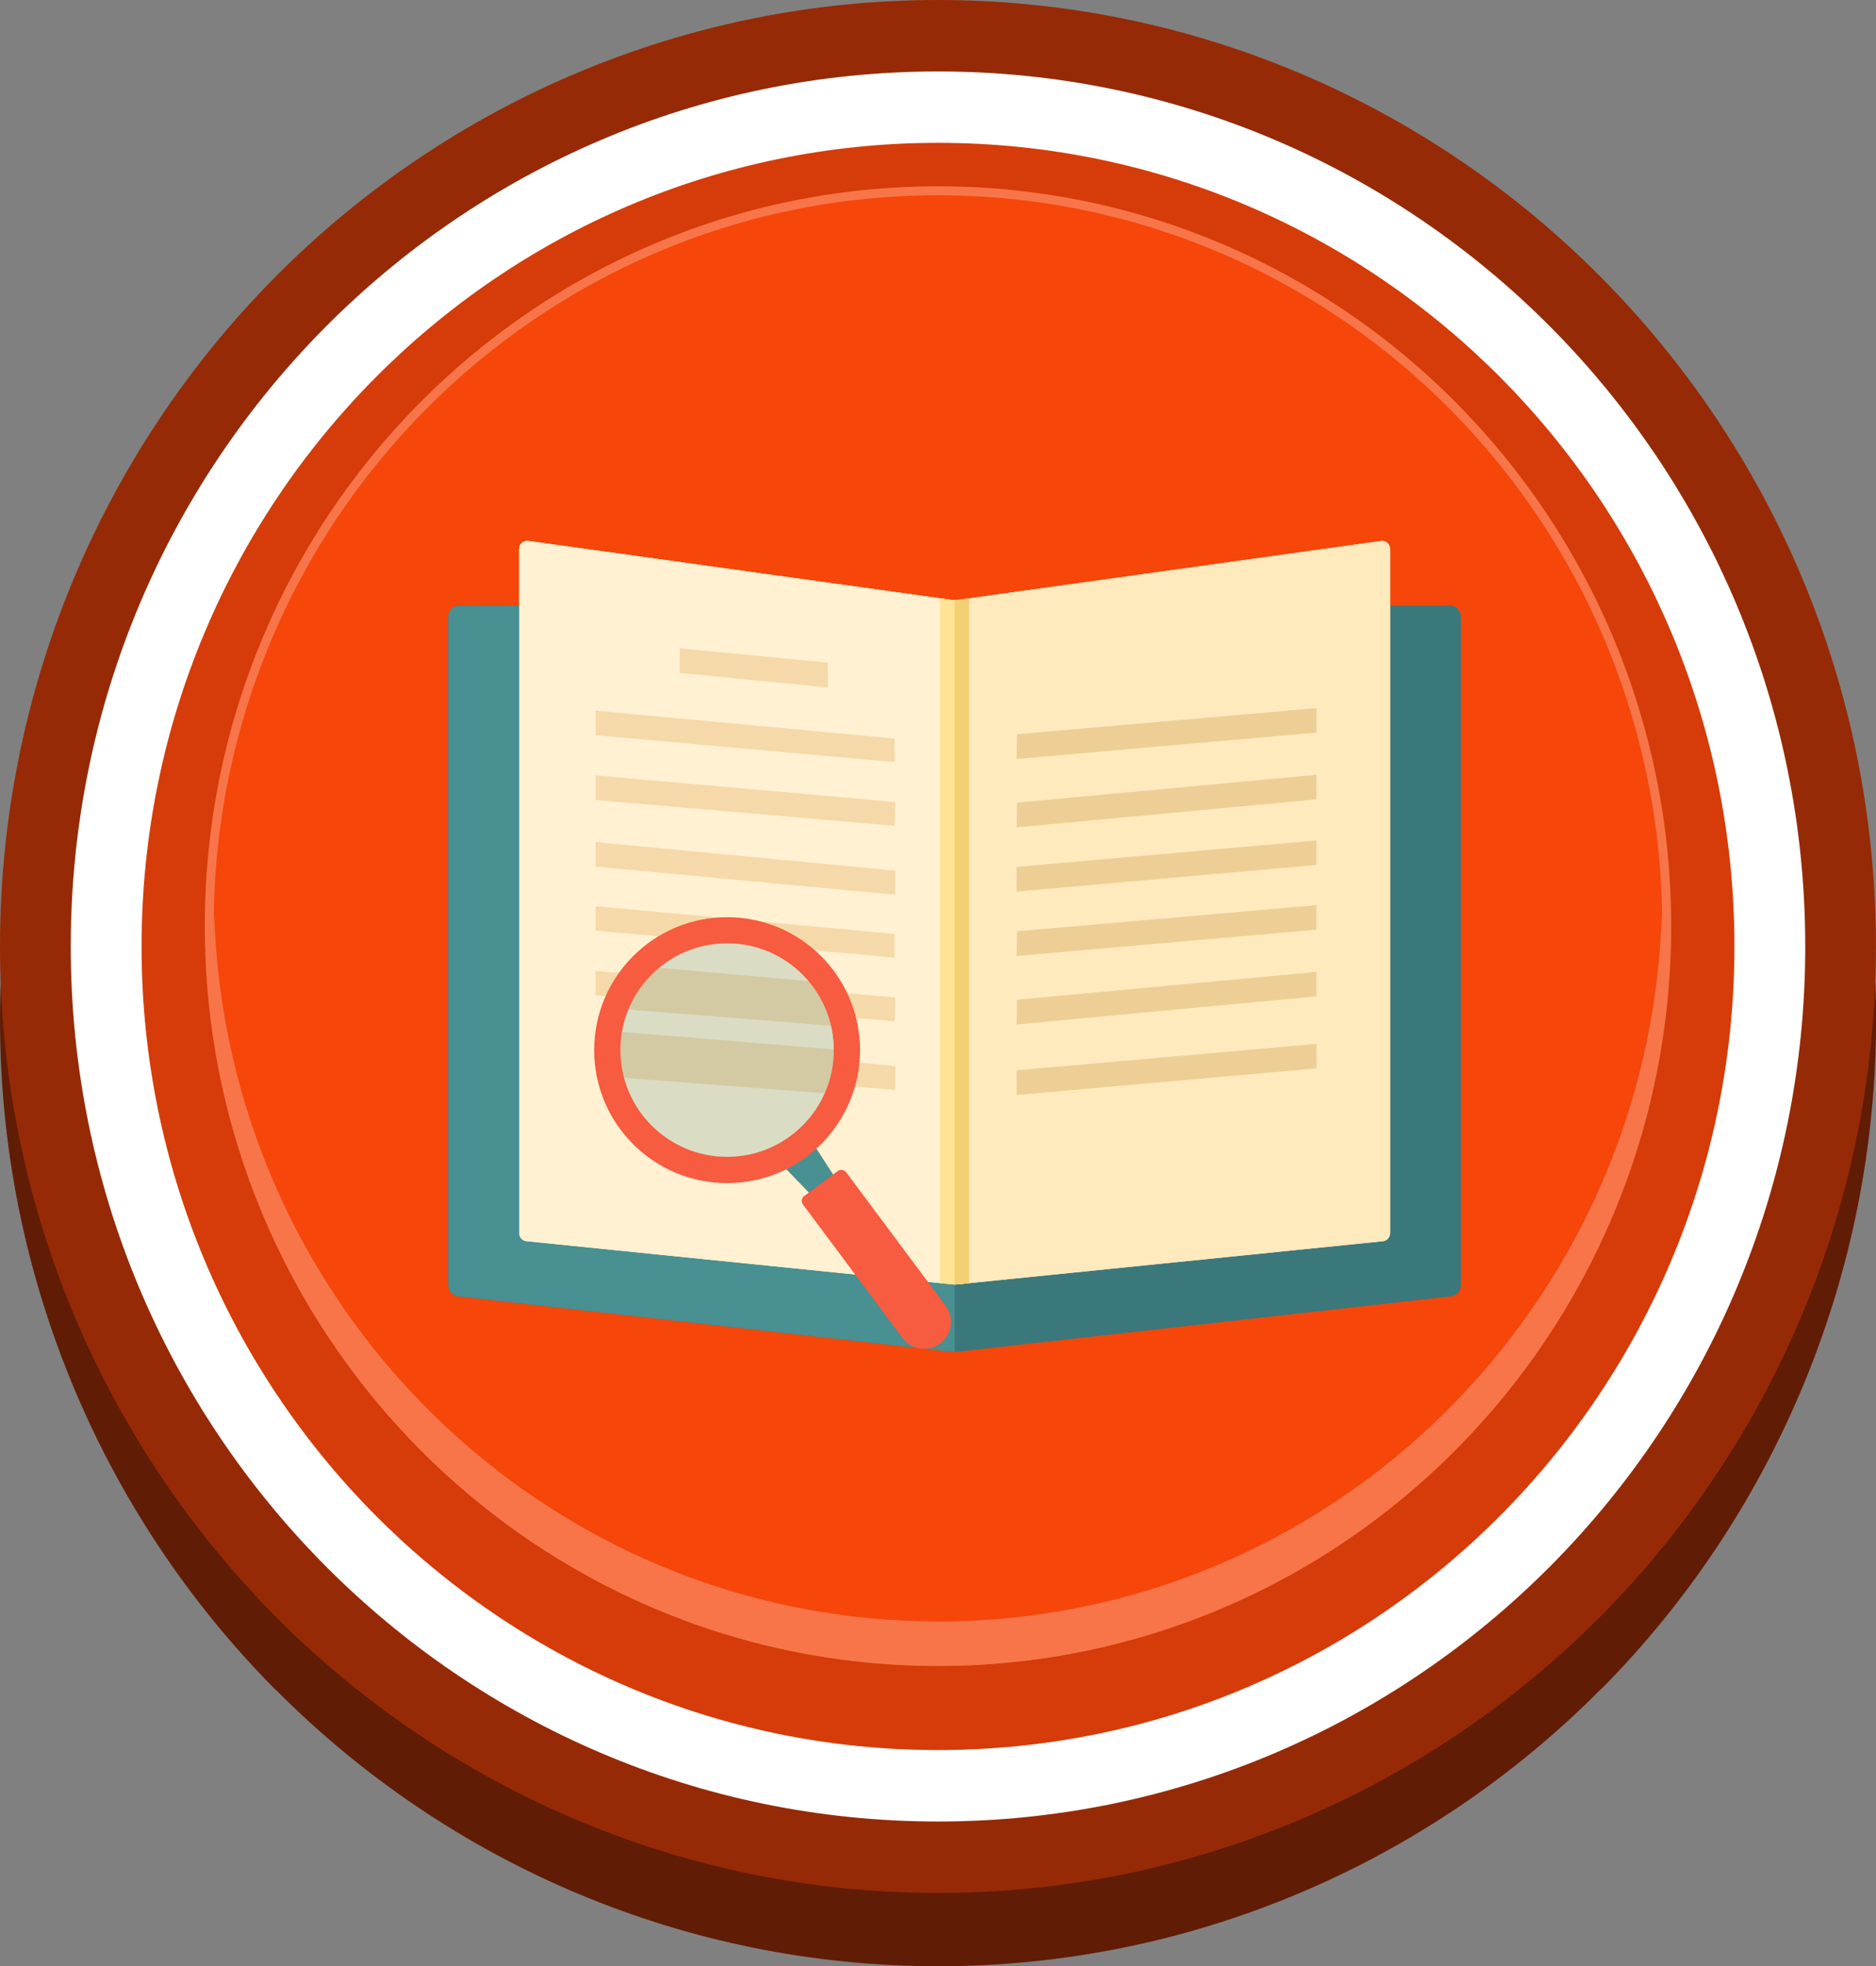 <?xml version="1.0" encoding="UTF-8"?>
<svg xmlns="http://www.w3.org/2000/svg" onmouseup="{ if(window.parent.document.onmouseup) window.parent.document.onmouseup(arguments[0]);}" viewBox="0 0 277.62 290.87" id="Layer_2"><rect x="0" y="0" width="277.62" height="290.87" fill="#808080" stroke="none"/><defs><style>
      .cls-1 {
        fill: #f5d073;
      }

      .cls-2, .cls-3 {
        fill: #489091;
      }

      .cls-4 {
        fill: #fff;
      }

      .cls-4, .cls-5, .cls-6, .cls-7, .cls-8, .cls-9 {
        fill-rule: evenodd;
      }

      .cls-10 {
        fill: #f75b40;
      }

      .cls-5 {
        fill: #f6460a;
      }

      .cls-11 {
        fill: #3b787b;
      }

      .cls-3 {
        opacity: .2;
      }

      .cls-6 {
        fill: #f8754a;
      }

      .cls-12 {
        fill: #fff1d1;
      }

      .cls-7 {
        fill: #d53c09;
      }

      .cls-8 {
        fill: #611c05;
      }

      .cls-13 {
        fill: #ffe495;
      }

      .cls-14 {
        fill: #ffeabe;
      }

      .cls-9 {
        fill: #962a06;
      }

      .cls-15 {
        fill: #f6d9a9;
      }

      .cls-16 {
        fill: #edcf95;
      }
    </style></defs><g data-name="Layer_1" id="Layer_1-2"><g><path data-cppathid="10000" d="M222.14,234.91c10.82-10.92,19.57-24.02,25.57-38.64,5.77-14.04,8.95-29.39,8.95-45.42s-3.18-31.38-8.95-45.42c-6-14.61-14.75-27.72-25.59-38.62-10.86-10.95-23.85-19.78-38.28-25.81-13.93-5.82-29.14-9.03-45.03-9.03s-31.12,3.21-45.03,9.03c-14.43,6.03-27.42,14.86-38.3,25.79-10.82,10.92-19.57,24.02-25.57,38.63-5.77,14.04-8.95,29.39-8.95,45.42s3.19,31.39,8.95,45.43c6,14.61,14.75,27.72,25.57,38.63,10.82,10.91,23.82,19.74,38.3,25.79,13.93,5.82,29.14,9.03,45.03,9.03s31.11-3.21,45.03-9.03c14.49-6.05,27.49-14.88,38.3-25.79ZM138.81,248.6c-13.19,0-25.72-2.62-37.1-7.38-11.79-4.93-22.46-12.2-31.43-21.25-8.97-9.05-16.18-19.81-21.07-31.7-4.71-11.47-7.31-24.12-7.31-37.42s2.6-25.94,7.31-37.42c4.89-11.89,12.09-22.65,21.07-31.7v-.04c8.92-9.01,19.59-16.27,31.43-21.21,11.37-4.75,23.9-7.38,37.1-7.38s25.72,2.63,37.1,7.38c11.83,4.94,22.5,12.2,31.42,21.21v.04c8.98,9.05,16.18,19.81,21.07,31.7,4.71,11.47,7.32,24.11,7.32,37.41s-2.6,25.94-7.32,37.42c-4.88,11.89-12.09,22.65-21.07,31.7-8.97,9.05-19.64,16.33-31.43,21.25-11.37,4.75-23.9,7.38-37.09,7.38Z" class="cls-8"/><path data-cppathid="10001" d="M228.4,188.27c4.71-11.47,7.32-24.11,7.32-37.42s-2.6-25.94-7.32-37.41c-4.88-11.89-12.09-22.65-21.07-31.7v-.04c-8.92-9.01-19.59-16.27-31.42-21.21-11.38-4.75-23.91-7.38-37.1-7.38s-25.72,2.63-37.1,7.38c-11.84,4.94-22.5,12.2-31.43,21.21v.04c-8.97,9.05-16.18,19.81-21.07,31.7-4.71,11.47-7.31,24.11-7.31,37.42s2.6,25.95,7.31,37.42c4.89,11.89,12.09,22.65,21.07,31.7,8.97,9.05,19.64,16.32,31.43,21.25,11.38,4.75,23.91,7.38,37.1,7.38s25.72-2.62,37.09-7.38c11.79-4.92,22.46-12.2,31.43-21.25,8.98-9.05,16.18-19.81,21.07-31.7Z" class="cls-8"/><path data-cppathid="10002" d="M236.96,51.85c-12.76-12.87-28.05-23.26-45.1-30.38-16.39-6.84-34.31-10.63-53.04-10.63-38.33,0-73.04,15.68-98.15,41.01-12.75,12.86-23.06,28.3-30.12,45.5C3.75,113.88,0,131.96,0,150.85s3.75,36.97,10.54,53.51c7.06,17.2,17.37,32.63,30.12,45.5h.04c12.77,12.88,28.06,23.28,45.07,30.38,16.39,6.84,34.31,10.63,53.05,10.63s36.65-3.78,53.04-10.63c17.01-7.1,32.3-17.5,45.07-30.38h.04c12.76-12.87,23.06-28.3,30.12-45.5,6.79-16.54,10.54-34.61,10.54-53.51s-3.75-36.97-10.54-53.51c-7.06-17.2-17.37-32.63-30.12-45.5ZM247.77,196.35c-5.95,14.48-14.71,27.57-25.6,38.59-10.88,10.97-23.86,19.81-38.25,25.82-13.84,5.78-29.08,8.98-45.1,8.98s-31.27-3.2-45.11-8.98c-14.39-6.01-27.37-14.85-38.23-25.84-10.91-11-19.68-24.09-25.62-38.56-5.73-13.97-8.9-29.33-8.9-45.5s3.17-31.54,8.9-45.5c5.94-14.48,14.71-27.56,25.62-38.56,21.32-21.51,50.79-34.82,83.34-34.82,16.03,0,31.27,3.2,45.11,8.98,14.35,6,27.33,14.84,38.23,25.84,10.9,11,19.67,24.09,25.62,38.57,5.73,13.97,8.9,29.33,8.9,45.5s-3.17,31.54-8.9,45.5Z" class="cls-8"/><path data-cppathid="10003" d="M138.81,21.4c-35.44,0-67.53,14.49-90.75,37.91-23.22,23.42-37.59,55.79-37.59,91.53s14.37,68.11,37.59,91.54c23.22,23.42,55.31,37.91,90.75,37.91s67.53-14.49,90.75-37.91c23.22-23.42,37.59-55.79,37.59-91.54s-14.37-68.11-37.59-91.53c-23.22-23.42-55.31-37.91-90.75-37.91ZM214.74,227.44c-19.43,19.59-46.28,31.72-75.93,31.72s-56.5-12.13-75.93-31.72c-19.43-19.6-31.45-46.68-31.45-76.59s12.02-56.99,31.45-76.59c19.43-19.6,46.28-31.72,75.93-31.72s56.5,12.13,75.93,31.72c19.43,19.6,31.45,46.68,31.45,76.59s-12.02,56.99-31.45,76.59Z" class="cls-8"/><path data-cppathid="10004" d="M207.33,70.86c-8.92-9-19.59-16.26-31.42-21.21-11.38-4.75-23.91-7.38-37.1-7.38s-25.72,2.62-37.1,7.38c-11.84,4.94-22.5,12.2-31.43,21.21l-.04.04c-8.93,9-16.13,19.76-21.03,31.7-4.71,11.47-7.31,24.11-7.31,37.42s2.6,25.94,7.31,37.42c4.9,11.93,12.1,22.7,21.03,31.7h.04c8.97,9.05,19.64,16.32,31.43,21.25,11.38,4.75,23.91,7.38,37.1,7.38s25.72-2.62,37.09-7.38c11.79-4.92,22.46-12.2,31.43-21.25,8.97-9.05,16.18-19.81,21.07-31.7,4.71-11.47,7.32-24.11,7.32-37.42s-2.6-25.94-7.32-37.42c-4.88-11.89-12.09-22.65-21.07-31.7v-.04Z" class="cls-9"/><path data-cppathid="10005" d="M183.85,30.17c-13.93-5.82-29.14-9.03-45.03-9.03s-31.12,3.21-45.03,9.03c-14.42,6.03-27.4,14.85-38.26,25.79l-.04.04c-10.85,10.95-19.6,24.04-25.57,38.59-5.77,14.04-8.95,29.39-8.95,45.42s3.19,31.38,8.95,45.42c5.98,14.55,14.73,27.66,25.57,38.63,10.82,10.91,23.82,19.74,38.3,25.79,13.93,5.82,29.14,9.03,45.03,9.03s31.11-3.21,45.03-9.03c14.49-6.05,27.49-14.88,38.3-25.79,10.82-10.91,19.57-24.02,25.57-38.63,5.77-14.04,8.95-29.39,8.95-45.42s-3.18-31.38-8.95-45.42c-6-14.61-14.75-27.72-25.59-38.61-10.86-10.95-23.85-19.78-38.28-25.81ZM235.71,140.02c0,13.3-2.6,25.94-7.32,37.42-4.88,11.89-12.09,22.65-21.07,31.7-8.97,9.05-19.64,16.33-31.43,21.25-11.37,4.75-23.9,7.38-37.09,7.38s-25.72-2.62-37.1-7.38c-11.79-4.93-22.46-12.2-31.43-21.25h-.04c-8.93-9-16.13-19.76-21.03-31.7-4.71-11.48-7.31-24.12-7.31-37.42s2.6-25.94,7.31-37.42c4.9-11.94,12.1-22.7,21.03-31.7l.04-.04c8.92-9,19.59-16.26,31.43-21.21,11.37-4.75,23.9-7.38,37.1-7.38s25.72,2.62,37.1,7.38c11.83,4.94,22.5,12.2,31.42,21.21v.04c8.97,9.05,16.18,19.81,21.07,31.7,4.71,11.48,7.32,24.12,7.32,37.42Z" class="cls-9"/><path data-cppathid="10006" d="M191.86,10.63C175.47,3.78,157.54,0,138.81,0s-36.66,3.78-53.05,10.63c-16.99,7.09-32.28,17.49-45.06,30.38l-.04.04c-12.78,12.9-23.09,28.32-30.12,45.46C3.75,103.04,0,121.12,0,140.02s3.75,36.97,10.54,53.51c7.04,17.14,17.35,32.57,30.12,45.49,12.75,12.86,28.06,23.26,45.1,30.38,16.39,6.85,34.32,10.63,53.05,10.63s36.66-3.78,53.04-10.63c17.05-7.12,32.35-17.52,45.1-30.38,12.76-12.87,23.06-28.3,30.12-45.5,6.79-16.53,10.54-34.61,10.54-53.51,0-38.66-15.54-73.67-40.68-98.99-12.79-12.9-28.09-23.3-45.08-30.4ZM247.77,185.52c-5.95,14.48-14.71,27.56-25.62,38.56-10.9,11-23.88,19.84-38.23,25.84-13.84,5.78-29.08,8.98-45.11,8.98s-31.27-3.19-45.11-8.98c-14.35-6-27.33-14.84-38.23-25.84h-.04c-10.86-10.95-19.62-24.04-25.58-38.56-5.73-13.97-8.9-29.33-8.9-45.5s3.17-31.54,8.9-45.5c5.96-14.53,14.72-27.61,25.58-38.56l.04-.04c10.86-10.95,23.83-19.79,38.23-25.8,13.84-5.78,29.08-8.98,45.11-8.98s31.27,3.2,45.11,8.98c14.39,6.01,27.37,14.84,38.23,25.8v.04c21.32,21.51,34.52,51.24,34.52,84.07,0,16.17-3.17,31.54-8.9,45.5Z" class="cls-9"/><path data-cppathid="10007" d="M138.81,10.57c-35.44,0-67.53,14.49-90.75,37.91-23.22,23.42-37.59,55.79-37.59,91.54s14.37,68.11,37.59,91.53c23.22,23.42,55.31,37.91,90.75,37.91s67.53-14.49,90.75-37.91c23.22-23.42,37.59-55.79,37.59-91.53s-14.37-68.11-37.59-91.54c-23.22-23.42-55.31-37.91-90.75-37.91ZM214.74,216.61c-19.43,19.59-46.28,31.72-75.93,31.72s-56.5-12.13-75.93-31.72c-19.43-19.6-31.45-46.68-31.45-76.59s12.02-56.99,31.45-76.59c19.43-19.6,46.28-31.72,75.93-31.72s56.5,12.13,75.93,31.72c19.43,19.6,31.45,46.68,31.45,76.59s-12.02,56.99-31.45,76.59Z" class="cls-4"/><path data-cppathid="10008" d="M138.81,21.13c-65.09,0-117.86,53.22-117.86,118.88s52.77,118.88,117.86,118.88,117.86-53.22,117.86-118.88S203.9,21.13,138.81,21.13Z" class="cls-7"/><path data-cppathid="10009" d="M138.81,27.56c-29.96,0-57.09,12.25-76.72,32.06-19.63,19.81-31.78,47.17-31.78,77.39s12.15,57.58,31.78,77.38c19.63,19.8,46.76,32.06,76.72,32.06s57.08-12.25,76.72-32.06c19.63-19.8,31.78-47.17,31.78-77.38s-12.15-57.58-31.78-77.39c-19.63-19.8-46.76-32.06-76.72-32.06ZM213.68,212.52c-19.15,19.32-45.63,31.28-74.87,31.28s-55.71-11.96-74.87-31.28c-19.15-19.32-31.01-46.02-31.01-75.52s11.85-56.19,31.01-75.52c19.16-19.32,45.63-31.28,74.87-31.28s55.71,11.96,74.87,31.28c19.15,19.32,31.01,46.03,31.01,75.52s-11.85,56.2-31.01,75.52Z" class="cls-6"/><path data-cppathid="10010" d="M138.81,28.89c-59.2,0-107.19,48.41-107.19,108.12s47.99,108.12,107.19,108.12,107.18-48.41,107.18-108.12S198.01,28.89,138.81,28.89Z" class="cls-5"/><path data-cppathid="10011" d="M138.81,239.86c-58.1,0-105.4-46.64-107.12-104.82-.03,1.09-.05,2.19-.05,3.29,0,59.7,47.98,108.1,107.17,108.1s107.17-48.4,107.17-108.1c0-1.1-.02-2.19-.05-3.28-1.72,58.18-49.02,104.82-107.12,104.82Z" class="cls-6"/></g><g><path data-cppathid="10012" d="M214.81,191.76l-73.54,8.26-73.54-8.26c-.79-.09-1.39-.79-1.39-1.63v-98.9c0-.9.7-1.64,1.55-1.64h146.75c.86,0,1.55.73,1.55,1.64v98.9c0,.84-.6,1.54-1.39,1.63Z" class="cls-11"/><path data-cppathid="10013" d="M204.63,183.62l-63.09,6.39c-.18.02-.36.02-.54,0l-63.09-6.39c-.61-.06-1.08-.57-1.08-1.19v-101.22c0-.72.64-1.28,1.36-1.18l62.92,8.76h.33l62.91-8.76c.72-.1,1.36.46,1.36,1.18v101.22c0,.62-.47,1.13-1.08,1.19Z" class="cls-14"/><polygon data-cppathid="10014" points="143.42 189.84 141.27 190.03 139.13 189.84 139.13 88.51 141.11 88.79 143.42 88.51 143.42 189.84" class="cls-1"/><path data-cppathid="10015" d="M204.63,183.62l-63.09,6.39c-.18.02-.36.02-.54,0l-63.09-6.39c-.61-.06-1.08-.57-1.08-1.19v-101.22c0-.72.64-1.28,1.36-1.18l62.92,8.76h.33l62.91-8.76c.72-.1,1.36.46,1.36,1.18v101.22c0,.62-.47,1.13-1.08,1.19Z" class="cls-14"/><polygon data-cppathid="10016" points="143.42 189.84 141.27 190.03 139.13 189.84 139.13 88.51 141.11 88.79 143.42 88.51 143.42 189.84" class="cls-1"/><g><path data-cppathid="10017" d="M141.12,190.02s-.08,0-.12,0l-.77-.08-1.1-.1h0s-61.21-6.22-61.21-6.22c-.61-.06-1.08-.57-1.08-1.19v-92.84h-8.94c-.86,0-1.55.73-1.55,1.64v98.9c0,.84.6,1.54,1.39,1.63l73.54,8.26v-9.99h-.15Z" class="cls-2"/><path data-cppathid="10018" d="M139.13,88.51l1.98.28-62.92-8.76c-.72-.1-1.36.46-1.36,1.18v8.39h62.3v-1.08Z" class="cls-12"/><path data-cppathid="10019" d="M141.54,190.02l.77-.08-.89.08s.08,0,.12,0Z" class="cls-14"/><path data-cppathid="10020" d="M77.92,183.62l61.21,6.2v-100.23h-62.3v92.84c0,.62.47,1.13,1.08,1.19Z" class="cls-12"/><path data-cppathid="10021" d="M141,190.02s.08,0,.12,0l-.89-.08.77.08Z" class="cls-14"/><path data-cppathid="10022" d="M141.27,88.77l-.16.02h.16v-.02Z" class="cls-1"/><path data-cppathid="10023" d="M141.44,88.79l1.98-.28-2.14.26v.02h.17Z" class="cls-1"/><polygon data-cppathid="10024" points="143.42 189.84 143.42 189.83 142.32 189.94 143.42 189.84" class="cls-1"/><polygon data-cppathid="10025" points="139.13 189.84 140.23 189.94 139.13 189.83 139.13 189.84" class="cls-1"/><path data-cppathid="10026" d="M141.27,190.03h.15c-.05-.01-.1-.01-.15-.01h0Z" class="cls-1"/><path data-cppathid="10027" d="M141.12,190.02h.15s0,0,0,0c-.05,0-.1,0-.15,0Z" class="cls-1"/><path data-cppathid="10028" d="M139.13,89.6h2.14v-.81h-.16l-1.98-.28v1.08Z" class="cls-13"/><path data-cppathid="10029" d="M141.27,89.6h-2.14v100.23l1.1.11.89.08c.05,0,.1,0,.15,0v-100.42Z" class="cls-13"/></g><polygon data-cppathid="10030" points="122.51 101.7 100.58 99.55 100.58 95.91 122.5 98.02 122.51 101.7" class="cls-15"/><polygon data-cppathid="10031" points="132.38 112.74 88.14 108.77 88.14 105.13 132.38 109.25 132.38 112.74" class="cls-15"/><polygon data-cppathid="10032" points="132.38 122.17 88.14 118.34 88.14 114.7 132.5 118.64 132.38 122.17" class="cls-15"/><polygon data-cppathid="10033" points="132.5 132.36 88.14 128.21 88.14 124.57 132.5 128.79 132.5 132.36" class="cls-15"/><polygon data-cppathid="10034" points="150.43 112.28 194.82 108.38 194.82 104.75 150.51 108.61 150.43 112.28" class="cls-16"/><polygon data-cppathid="10035" points="150.45 122.4 194.82 118.25 194.82 114.61 150.51 118.73 150.45 122.4" class="cls-16"/><polygon data-cppathid="10036" points="150.44 131.9 194.82 127.96 194.82 124.33 150.43 128.24 150.44 131.9" class="cls-16"/><polygon data-cppathid="10037" points="150.43 141.43 194.82 137.53 194.82 133.9 150.51 137.76 150.43 141.43" class="cls-16"/><polygon data-cppathid="10038" points="150.45 151.55 194.82 147.4 194.82 143.77 150.51 147.89 150.45 151.55" class="cls-16"/><polygon data-cppathid="10039" points="150.45 161.99 194.83 158.05 194.83 154.42 150.44 158.33 150.45 161.99" class="cls-16"/><polygon data-cppathid="10040" points="132.38 141.66 88.14 137.68 88.14 134.05 132.38 138.16 132.38 141.66" class="cls-15"/><polygon data-cppathid="10041" points="132.38 151.09 125.87 150.52 124.1 151.83 92.99 149.35 90.8 147.48 88.14 147.25 88.14 143.62 92.82 144.04 97.55 143.16 123.96 145.53 124.65 146.86 132.5 147.56 132.38 151.09" class="cls-15"/><polygon data-cppathid="10042" points="132.5 161.27 125.21 160.59 123.39 161.84 91.53 159.38 89.35 157.23 88.14 157.12 88.14 153.49 89.33 153.6 92.04 152.65 124.65 155.34 126.15 157.1 132.5 157.7 132.5 161.27" class="cls-15"/><polygon data-cppathid="10043" points="116.36 172.96 119.87 176.6 123.39 173.91 120.81 169.9 116.36 172.96" class="cls-2"/><g><path data-cppathid="10044" d="M107.6,135.68c-10.86,0-19.67,8.81-19.67,19.67s8.8,19.67,19.67,19.67,19.67-8.81,19.67-19.67-8.81-19.67-19.67-19.67ZM107.6,171.13c-8.72,0-15.79-7.07-15.79-15.79s7.07-15.79,15.79-15.79,15.79,7.07,15.79,15.79-7.07,15.79-15.79,15.79Z" class="cls-10"/><circle data-cppathid="10045" transform="translate(-76.99 195.79) rotate(-67.65)" r="15.79" cy="155.34" cx="107.6" class="cls-3"/></g><path data-cppathid="10046" d="M139.13,198.74h0c-1.77,1.32-4.27.95-5.58-.81l-14.72-19.74c-.3-.4-.22-.96.18-1.26l4.95-3.69c.4-.3.96-.22,1.26.18l14.72,19.74c1.32,1.77.95,4.27-.81,5.58Z" class="cls-10"/></g></g></svg>